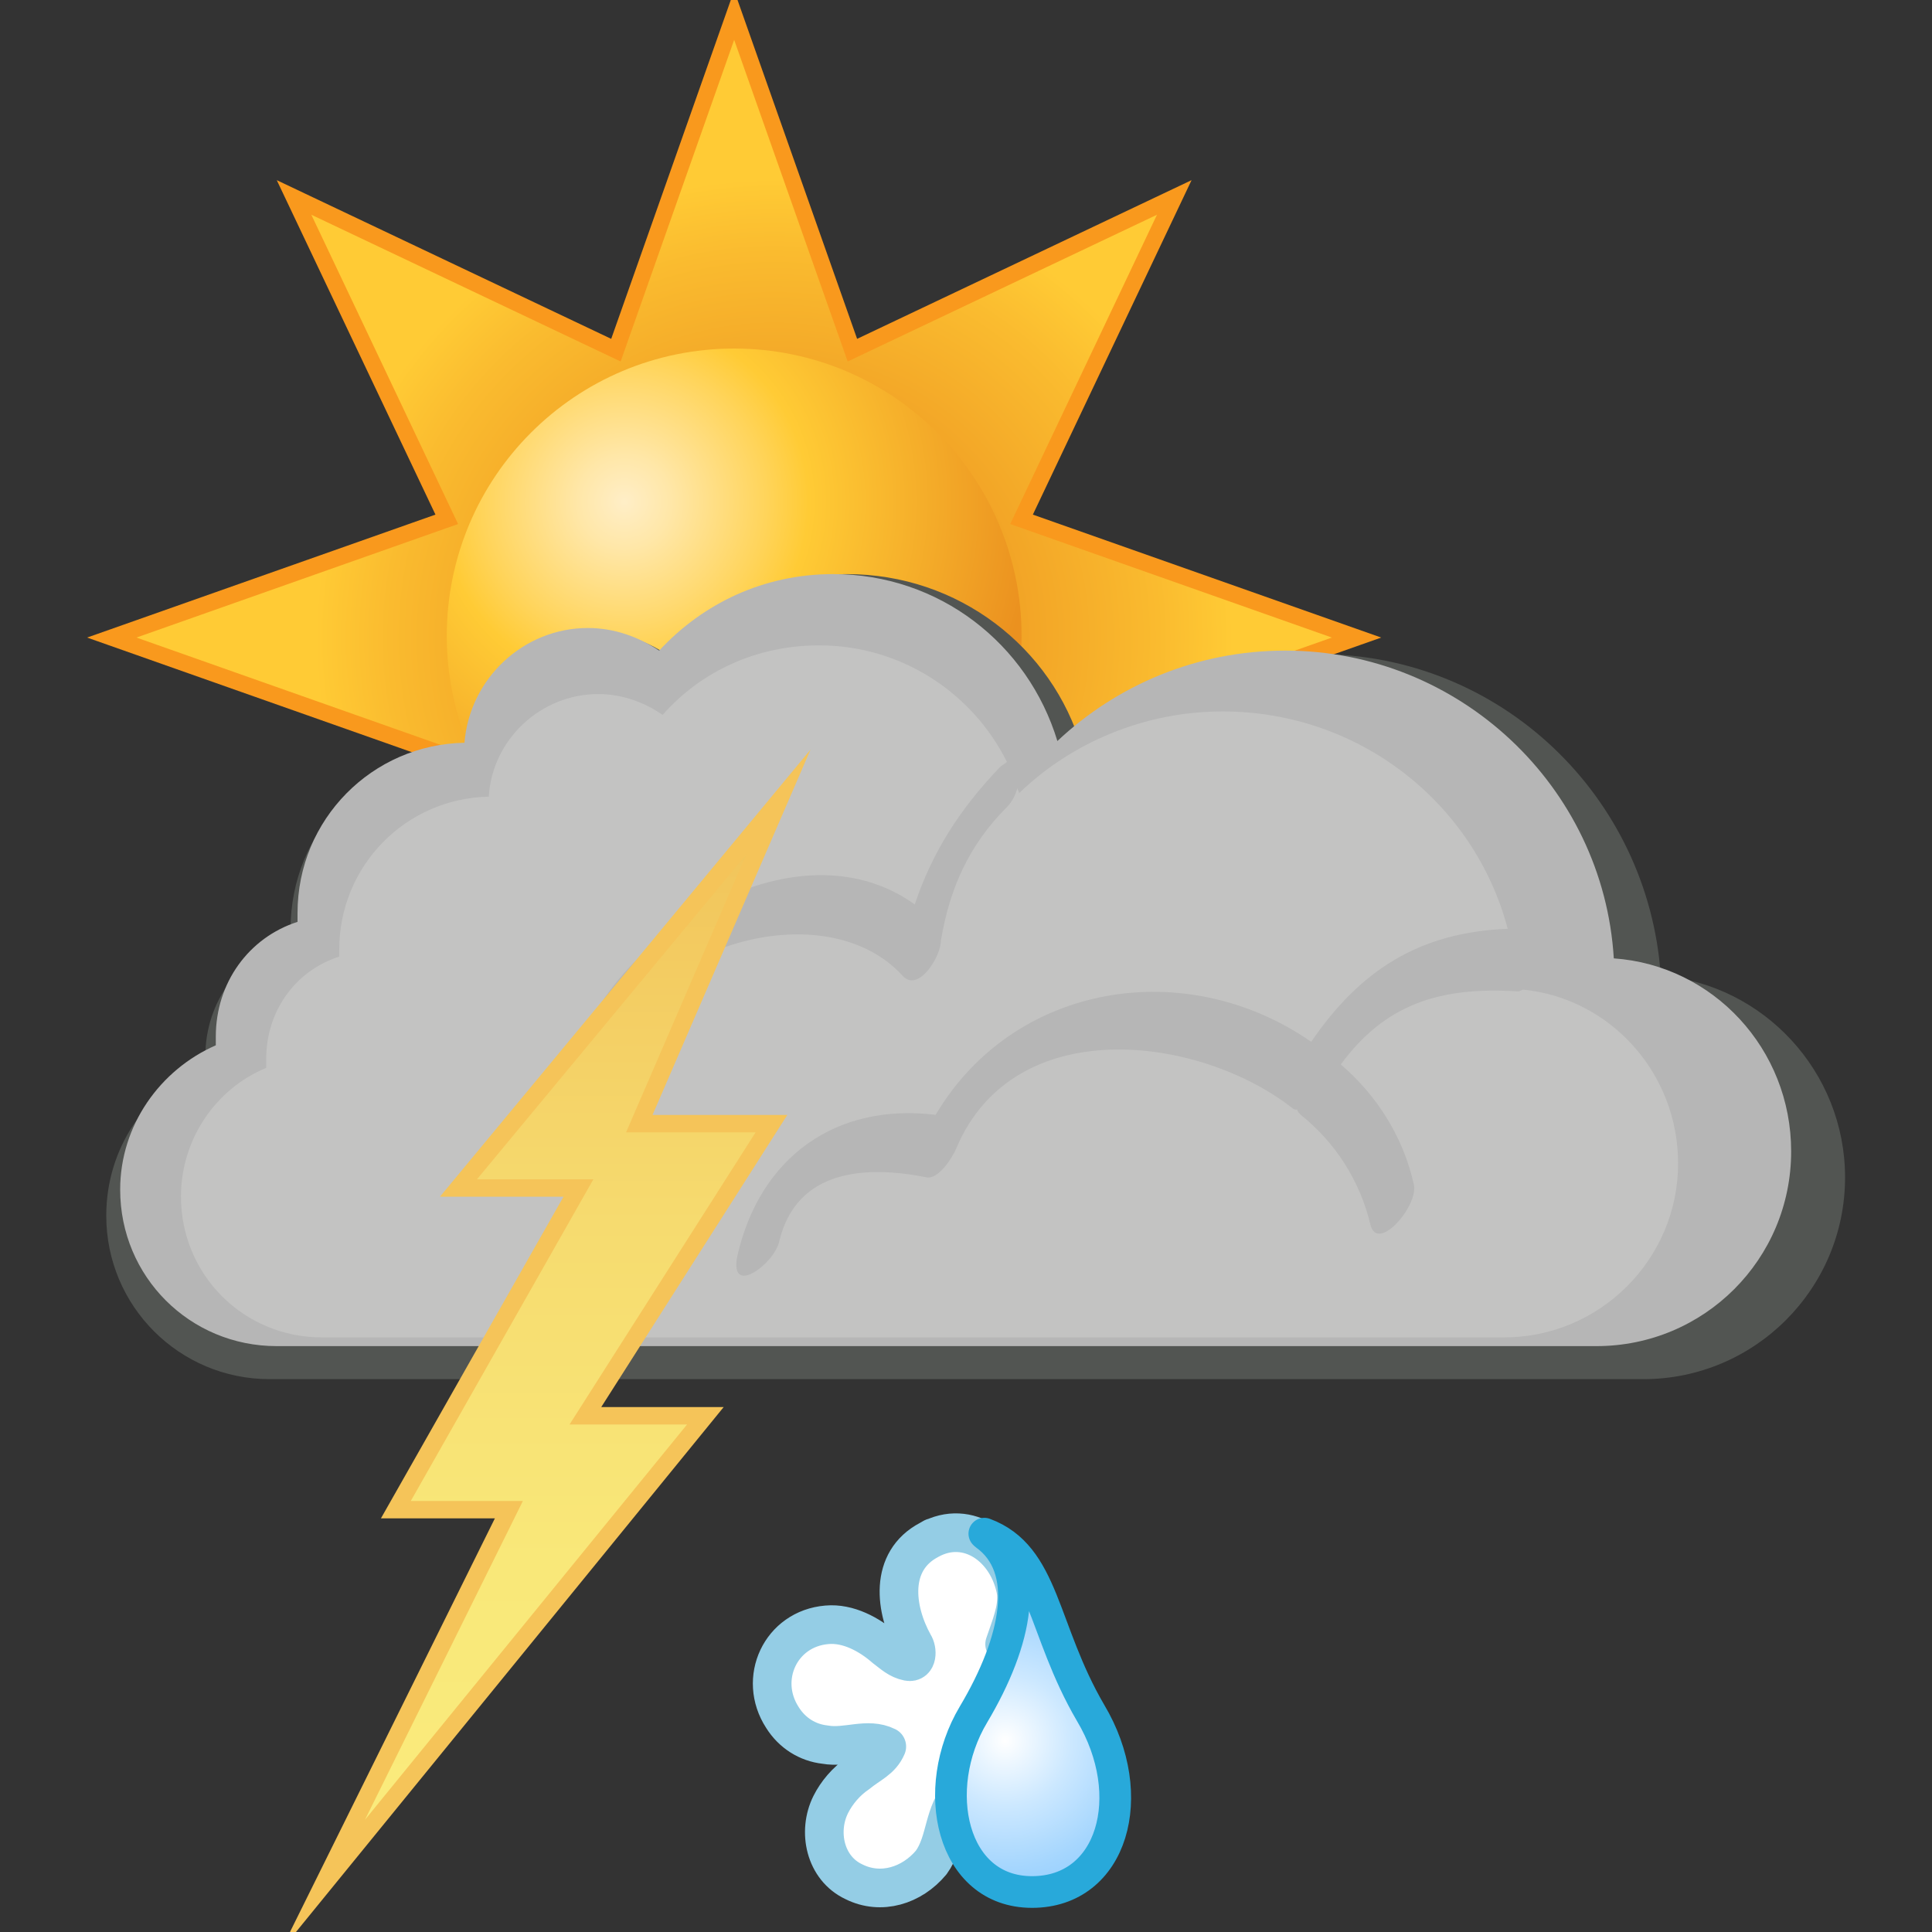 <?xml version="1.0" encoding="utf-8"?>
<!-- Created by sK1 2.0rc5 (https://sk1project.net/) -->
<svg xmlns="http://www.w3.org/2000/svg" height="100.0px" width="100.0px" version="1.1" xmlns:xlink="http://www.w3.org/1999/xlink" id="f756f666-6fad-11ea-a342-b42e99a10389">
<rect width="100%" height="100%" fill="#333333" stroke="none"/>
<defs id="defs1">
	<radialGradient spreadMethod="pad" gradientUnits="userSpaceOnUse" cy="-320.0" cx="299.94" gradientTransform="matrix(0.85, 0.0, 0.0, -0.85, -214.875, -239.0)" r="40.097" id="grad1">
		<stop style="stop-color:#eb911f;stop-opacity:1.0;" offset="0.0" />
		<stop style="stop-color:#ed9621;stop-opacity:1.0;" offset="0.175" />
		<stop style="stop-color:#f2a426;stop-opacity:1.0;" offset="0.373" />
		<stop style="stop-color:#fabb2f;stop-opacity:1.0;" offset="0.584" />
		<stop style="stop-color:#ffcb35;stop-opacity:1.0;" offset="0.697" />
	</radialGradient>
	<radialGradient spreadMethod="pad" gradientUnits="userSpaceOnUse" cy="-311.726" cx="290.816" gradientTransform="matrix(0.85, 0.0, 0.0, -0.85, -214.875, -239.0)" r="25.018" id="grad2">
		<stop style="stop-color:#ffeec7;stop-opacity:1.0;" offset="0.0" />
		<stop style="stop-color:#ffe7a8;stop-opacity:1.0;" offset="0.113" />
		<stop style="stop-color:#ffd45a;stop-opacity:1.0;" offset="0.346" />
		<stop style="stop-color:#ffcb35;stop-opacity:1.0;" offset="0.449" />
		<stop style="stop-color:#eb911f;stop-opacity:1.0;" offset="1.0" />
	</radialGradient>
	<linearGradient y2="41.064" spreadMethod="pad" gradientUnits="userSpaceOnUse" x2="28.5" y1="97.58" x1="28.5" id="grad3">
		<stop style="stop-color:#faec7d;stop-opacity:1.0;" offset="0.0" />
		<stop style="stop-color:#f9e879;stop-opacity:1.0;" offset="0.297" />
		<stop style="stop-color:#f6db6f;stop-opacity:1.0;" offset="0.606" />
		<stop style="stop-color:#f2c75d;stop-opacity:1.0;" offset="0.917" />
		<stop style="stop-color:#f0c057;stop-opacity:1.0;" offset="1.0" />
	</linearGradient>
	<radialGradient spreadMethod="pad" gradientUnits="userSpaceOnUse" cy="-321.94" cx="295.699" gradientTransform="matrix(0.82, 0.0, 0.0, -0.82, -190.45, -173.9)" r="16.998" id="grad4">
		<stop style="stop-color:#ffffff;stop-opacity:1.0;" offset="0.0" />
		<stop style="stop-color:#cce8ff;stop-opacity:1.0;" offset="0.246" />
		<stop style="stop-color:#a5d6fe;stop-opacity:1.0;" offset="0.474" />
		<stop style="stop-color:#89c9fe;stop-opacity:1.0;" offset="0.682" />
		<stop style="stop-color:#78c1fe;stop-opacity:1.0;" offset="0.865" />
		<stop style="stop-color:#72befe;stop-opacity:1.0;" offset="1.0" />
	</radialGradient>
</defs>
<g>
	<g>
		<g>
			<g>
				<path style="stroke:#f9991d;stroke-width:0.85;stroke-miterlimit:10.0;fill:url(#grad1);" d="M 38.0,0.785 L 44.12,18.125 60.78,10.22 52.875,26.88 70.215,33.0 52.875,39.12 60.78,55.78 44.12,47.875 38.0,65.215 31.88,47.875 15.22,55.78 23.125,39.12 5.785,33.0 23.125,26.88 15.22,10.22 31.88,18.125 38.0,0.785 Z" />
				<path style="fill:url(#grad2);" d="M 52.875,32.915 C 52.875,41.129 46.214,47.79 38.0,47.79 29.786,47.79 23.125,41.129 23.125,32.915 23.125,24.701 29.786,18.04 38.0,18.04 46.214,18.04 52.875,24.701 52.875,32.915 Z" />
			</g>
		</g>
		<g>
			<g>
				<path style="fill:#525552;" d="M 85.061,71.385 C 90.821,71.385 95.5,66.705 95.5,60.945 95.5,55.456 91.27,50.956 85.96,50.506 85.33,41.236 77.68,33.856 68.231,33.856 63.46,33.856 59.14,35.746 55.99,38.716 54.461,33.496 49.601,29.716 43.841,29.716 40.151,29.716 36.821,31.336 34.481,33.856 33.401,33.136 32.051,32.686 30.701,32.686 27.191,32.686 24.311,35.386 24.041,38.806 19.001,38.896 15.041,43.036 15.041,48.076 15.041,48.256 15.041,48.347 15.041,48.526 12.431,49.426 10.631,51.857 10.631,54.646 10.631,54.827 10.631,55.006 10.631,55.096 7.57,56.444 5.5,59.415 5.5,62.925 5.5,67.606 9.28,71.385 13.96,71.385 18.64,71.385 81.64,71.385 85.061,71.385 Z" />
			</g>
			<g>
				<path style="fill:#b6b6b6;" d="M 82.63,69.675 C 88.21,69.675 92.71,65.175 92.71,59.595 92.71,54.285 88.66,49.965 83.53,49.605 82.989,40.695 75.519,33.675 66.519,33.675 61.929,33.675 57.79,35.475 54.73,38.355 53.2,33.315 48.609,29.715 43.119,29.715 39.519,29.715 36.369,31.245 34.119,33.675 33.039,32.955 31.78,32.505 30.43,32.505 27.1,32.505 24.31,35.115 24.04,38.445 19.27,38.535 15.4,42.404 15.4,47.265 15.4,47.445 15.4,47.535 15.4,47.715 12.88,48.525 11.17,50.865 11.17,53.655 11.17,53.835 11.17,53.925 11.17,54.105 8.29,55.365 6.22,58.245 6.22,61.575 6.22,66.075 9.82,69.675 14.32,69.675 18.82,69.675 79.39,69.675 82.63,69.675 Z" />
			</g>
			<g>
				<path style="fill:#c3c3c2;" d="M 78.85,51.225 C 78.761,51.225 78.67,51.316 78.58,51.316 74.439,51.045 71.65,52.036 69.4,55.095 71.29,56.716 72.639,58.875 73.179,61.305 73.45,62.385 71.289,64.906 70.929,63.375 70.389,61.125 69.129,59.145 67.329,57.705 67.238,57.615 67.149,57.524 67.149,57.435 67.059,57.435 66.968,57.435 66.878,57.344 62.018,53.565 52.479,52.394 49.508,59.414 49.328,59.864 48.608,61.034 47.978,60.943 44.828,60.314 41.228,60.494 40.328,64.273 40.058,65.443 37.718,67.154 38.168,64.994 39.338,59.864 43.298,57.074 48.428,57.704 52.478,50.864 61.387,49.424 67.868,53.924 70.388,50.235 73.448,48.254 78.038,48.074 76.328,41.595 70.388,36.824 63.278,36.824 59.228,36.824 55.448,38.445 52.748,41.054 52.748,40.964 52.658,40.874 52.658,40.784 52.568,41.144 52.387,41.504 52.118,41.774 50.138,43.754 49.148,46.004 48.698,48.704 48.698,49.514 47.528,51.404 46.718,50.504 42.938,46.364 34.298,48.704 32.138,53.474 31.508,54.914 29.348,55.544 30.248,53.474 32.858,47.714 41.588,42.674 47.348,46.814 48.248,44.114 49.688,41.864 51.759,39.704 51.848,39.614 52.029,39.524 52.118,39.434 50.318,35.834 46.628,33.404 42.398,33.404 39.158,33.404 36.278,34.754 34.298,37.004 33.398,36.374 32.228,35.924 30.968,35.924 27.998,35.924 25.478,38.264 25.298,41.235 20.978,41.324 17.558,44.835 17.558,49.154 17.558,49.244 17.558,49.424 17.558,49.514 15.308,50.234 13.778,52.304 13.778,54.824 13.778,55.004 13.778,55.094 13.778,55.273 11.168,56.354 9.367,58.964 9.367,61.934 9.367,65.984 12.607,69.223 16.658,69.223 20.708,69.223 74.887,69.223 77.858,69.223 82.808,69.223 86.858,65.173 86.858,60.223 86.86,55.545 83.35,51.675 78.85,51.225 Z" />
			</g>
		</g>
		<g>
			<path style="stroke:#f5c459;stroke-width:0.9;stroke-miterlimit:10.0;fill:url(#grad3);" d="M 40.29,41.51 L 23.73,61.49 29.94,61.49 20.49,78.14 26.34,78.14 16.71,97.58 36.51,73.28 30.3,73.28 39.93,58.16 33.09,58.16 40.29,41.51 Z" />
		</g>
		<g>
			<g>
				<g>
					<path style="stroke-linejoin:round;stroke:#94cde5;stroke-linecap:round;stroke-miterlimit:10.0;stroke-width:2.0;fill:#ffffff;" d="M 52.0,85.1 C 52.3,84.2 52.7,83.3 52.6,82.4 52.2,80.1 50.1,78.6 48.1,79.7 47.4,80.1 48.8,79.3 48.1,79.7 46.0,80.8 46.3,83.3 47.3,85.1 47.5,85.4 47.5,86.1 47.0,86.0 46.5,85.9 46.2,85.6 45.8,85.3 45.0,84.6 43.9,84.0 42.8,84.1 40.4,84.3 39.2,86.9 40.5,88.9 41.0,89.7 41.8,90.2 42.7,90.3 43.8,90.5 44.9,89.9 45.9,90.4 45.6,91.1 45.0,91.3 44.4,91.8 43.8,92.2 43.3,92.8 43.0,93.4 42.3,94.8 42.7,96.7 44.2,97.4 45.6,98.1 47.2,97.6 48.2,96.4 49.0,95.3 48.8,93.8 49.8,92.8" />
				</g>
				<g>
					<path style="stroke-linejoin:round;stroke:#28a9da;stroke-linecap:round;stroke-miterlimit:10.0;stroke-width:1.64;fill:url(#grad4);" d="M 50.995,79.428 C 53.392,81.14 52.68,84.892 50.384,88.746 48.088,92.6 49.236,97.93 53.418,97.93 57.6,97.93 58.994,92.928 56.452,88.664 53.91,84.318 54.079,80.541 50.949,79.382 L 50.995,79.428 Z" />
				</g>
			</g>
		</g>
	</g>
</g>
</svg>
